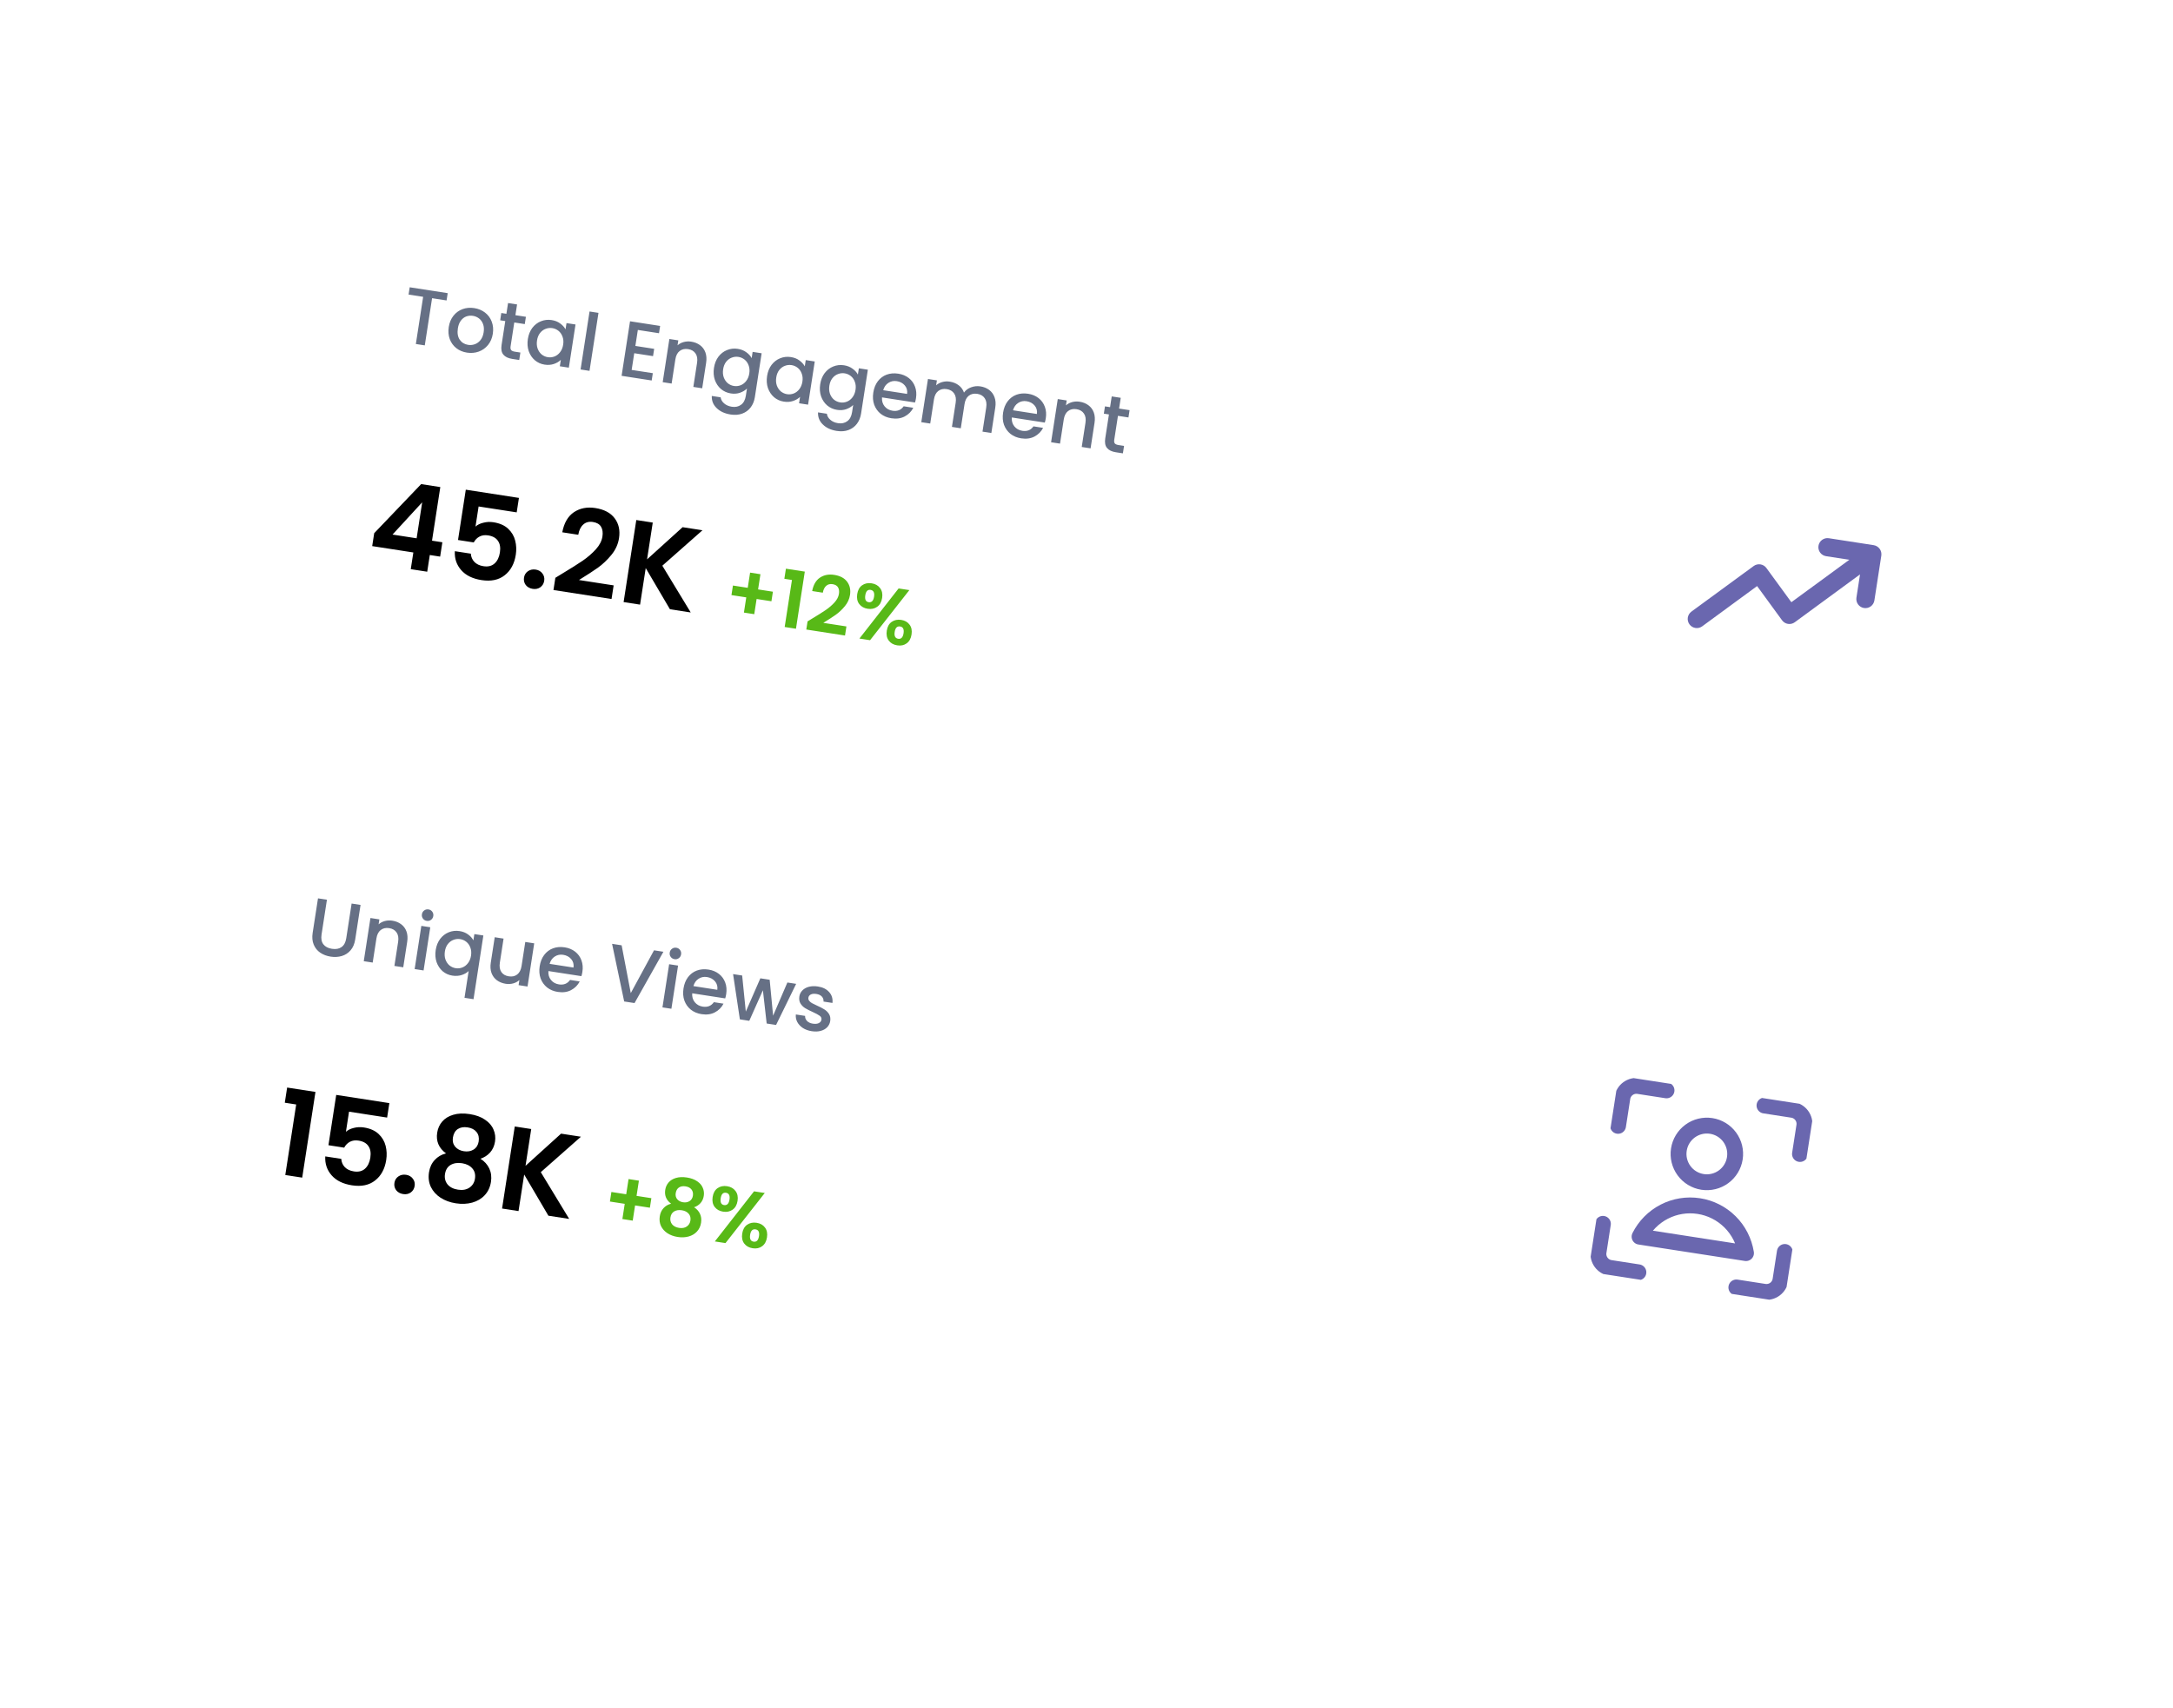 <svg width="332" height="261" viewBox="0 0 332 261" fill="none" xmlns="http://www.w3.org/2000/svg">
<g filter="url(#filter0_d_1515_10184)">
<rect x="50.023" y="15" width="262" height="82.405" rx="12.116" transform="rotate(8.792 50.023 15)" fill="white" shape-rendering="crispEdges"/>
<path d="M68.403 36.789L68.23 37.903L66.015 37.56L64.901 44.768L63.536 44.557L64.65 37.349L62.423 37.005L62.596 35.891L68.403 36.789ZM71.343 45.875C70.72 45.778 70.179 45.552 69.72 45.194C69.261 44.829 68.928 44.369 68.719 43.814C68.512 43.251 68.461 42.63 68.566 41.951C68.67 41.281 68.909 40.709 69.285 40.236C69.661 39.763 70.125 39.426 70.68 39.225C71.234 39.025 71.826 38.974 72.457 39.071C73.087 39.169 73.636 39.397 74.104 39.755C74.572 40.113 74.913 40.575 75.128 41.139C75.343 41.704 75.399 42.321 75.295 42.992C75.191 43.662 74.948 44.234 74.564 44.706C74.181 45.178 73.703 45.516 73.132 45.722C72.57 45.921 71.974 45.972 71.343 45.875ZM71.526 44.689C71.877 44.744 72.218 44.711 72.547 44.59C72.884 44.47 73.175 44.258 73.418 43.952C73.661 43.647 73.82 43.254 73.894 42.775C73.968 42.296 73.939 41.879 73.806 41.523C73.674 41.16 73.469 40.871 73.192 40.656C72.915 40.442 72.6 40.307 72.249 40.253C71.898 40.199 71.558 40.232 71.228 40.352C70.907 40.474 70.633 40.689 70.405 40.998C70.179 41.298 70.029 41.687 69.955 42.166C69.845 42.877 69.94 43.455 70.238 43.902C70.546 44.342 70.975 44.604 71.526 44.689ZM78.574 41.268L78.009 44.92C77.971 45.167 77.999 45.355 78.093 45.484C78.197 45.607 78.389 45.689 78.668 45.733L79.506 45.862L79.33 47L78.253 46.833C77.638 46.738 77.189 46.521 76.906 46.183C76.624 45.846 76.532 45.353 76.632 44.707L77.197 41.055L76.419 40.934L76.591 39.821L77.369 39.941L77.623 38.301L79 38.514L78.746 40.154L80.35 40.402L80.178 41.516L78.574 41.268ZM80.648 43.795C80.751 43.133 80.977 42.567 81.327 42.098C81.686 41.63 82.122 41.293 82.636 41.087C83.159 40.874 83.709 40.811 84.283 40.9C84.802 40.98 85.237 41.154 85.588 41.421C85.948 41.681 86.221 41.98 86.405 42.32L86.553 41.362L87.93 41.575L86.91 48.172L85.533 47.959L85.685 46.977C85.405 47.253 85.05 47.463 84.619 47.609C84.188 47.755 83.716 47.788 83.206 47.709C82.639 47.622 82.142 47.398 81.716 47.038C81.29 46.669 80.978 46.204 80.779 45.642C80.589 45.074 80.546 44.458 80.648 43.795ZM86.044 44.654C86.115 44.199 86.08 43.789 85.94 43.425C85.808 43.061 85.605 42.768 85.328 42.545C85.052 42.323 84.739 42.184 84.387 42.13C84.036 42.076 83.695 42.113 83.365 42.242C83.035 42.362 82.749 42.575 82.506 42.881C82.272 43.18 82.119 43.557 82.049 44.012C81.978 44.467 82.009 44.88 82.139 45.252C82.278 45.625 82.484 45.926 82.759 46.157C83.043 46.381 83.357 46.519 83.7 46.572C84.052 46.627 84.392 46.589 84.723 46.461C85.053 46.332 85.336 46.114 85.572 45.807C85.816 45.494 85.974 45.109 86.044 44.654ZM91.438 39.8L90.068 48.66L88.703 48.449L90.073 39.589L91.438 39.8ZM97.452 42.41L97.074 44.852L99.948 45.297L99.775 46.41L96.902 45.966L96.507 48.516L99.74 49.016L99.568 50.13L94.97 49.419L96.259 41.085L100.857 41.796L100.685 42.91L97.452 42.41ZM105.615 44.199C106.134 44.28 106.58 44.459 106.954 44.737C107.335 45.017 107.609 45.386 107.775 45.845C107.941 46.304 107.978 46.833 107.885 47.431L107.284 51.323L105.931 51.114L106.501 47.426C106.592 46.835 106.514 46.361 106.267 46.004C106.021 45.639 105.643 45.417 105.132 45.338C104.621 45.259 104.189 45.356 103.837 45.628C103.493 45.894 103.276 46.322 103.184 46.913L102.614 50.601L101.249 50.39L102.269 43.792L103.634 44.003L103.518 44.758C103.783 44.521 104.099 44.353 104.466 44.255C104.841 44.157 105.224 44.139 105.615 44.199ZM112.72 45.298C113.231 45.377 113.666 45.551 114.025 45.819C114.393 46.08 114.665 46.38 114.842 46.718L114.99 45.76L116.367 45.973L115.33 52.678C115.236 53.284 115.025 53.803 114.697 54.235C114.367 54.674 113.938 54.992 113.409 55.188C112.888 55.385 112.293 55.432 111.622 55.328C110.728 55.19 110.018 54.864 109.493 54.349C108.967 53.843 108.719 53.224 108.75 52.494L110.103 52.703C110.154 53.062 110.331 53.372 110.634 53.631C110.944 53.9 111.334 54.07 111.805 54.143C112.356 54.228 112.825 54.129 113.212 53.846C113.607 53.564 113.854 53.103 113.953 52.465L114.123 51.363C113.844 51.639 113.488 51.853 113.055 52.007C112.632 52.154 112.169 52.189 111.666 52.111C111.091 52.022 110.587 51.797 110.152 51.435C109.727 51.067 109.415 50.602 109.216 50.04C109.026 49.471 108.982 48.856 109.085 48.193C109.187 47.531 109.413 46.965 109.764 46.496C110.122 46.028 110.558 45.691 111.073 45.485C111.596 45.272 112.145 45.209 112.72 45.298ZM114.481 49.052C114.551 48.597 114.516 48.187 114.377 47.822C114.245 47.459 114.041 47.166 113.765 46.943C113.489 46.721 113.175 46.582 112.824 46.528C112.473 46.474 112.132 46.511 111.801 46.639C111.472 46.76 111.186 46.973 110.942 47.279C110.708 47.578 110.556 47.955 110.485 48.41C110.415 48.865 110.445 49.278 110.576 49.65C110.714 50.023 110.921 50.324 111.196 50.555C111.48 50.779 111.794 50.917 112.137 50.97C112.488 51.024 112.829 50.987 113.159 50.858C113.49 50.73 113.773 50.512 114.008 50.205C114.253 49.892 114.41 49.507 114.481 49.052ZM117.199 49.448C117.302 48.786 117.528 48.22 117.879 47.751C118.237 47.283 118.673 46.946 119.187 46.74C119.711 46.526 120.26 46.464 120.834 46.553C121.353 46.633 121.788 46.807 122.139 47.074C122.5 47.334 122.772 47.633 122.957 47.972L123.105 47.015L124.482 47.228L123.461 53.825L122.084 53.612L122.236 52.63C121.957 52.906 121.601 53.116 121.17 53.262C120.739 53.408 120.268 53.441 119.757 53.362C119.19 53.275 118.694 53.051 118.267 52.691C117.842 52.322 117.53 51.857 117.33 51.295C117.14 50.726 117.097 50.111 117.199 49.448ZM122.595 50.307C122.666 49.852 122.631 49.442 122.491 49.078C122.36 48.714 122.156 48.421 121.88 48.198C121.603 47.976 121.29 47.837 120.938 47.783C120.587 47.729 120.246 47.766 119.916 47.895C119.587 48.015 119.3 48.228 119.057 48.534C118.823 48.833 118.67 49.21 118.6 49.665C118.53 50.12 118.56 50.533 118.69 50.905C118.829 51.278 119.035 51.579 119.31 51.81C119.595 52.034 119.908 52.172 120.251 52.225C120.603 52.279 120.944 52.242 121.274 52.114C121.605 51.985 121.887 51.767 122.123 51.46C122.368 51.147 122.525 50.762 122.595 50.307ZM128.949 47.808C129.46 47.887 129.895 48.061 130.254 48.329C130.622 48.59 130.895 48.89 131.071 49.227L131.219 48.27L132.596 48.483L131.559 55.188C131.465 55.794 131.254 56.313 130.926 56.745C130.597 57.184 130.167 57.502 129.639 57.698C129.118 57.895 128.522 57.942 127.851 57.838C126.957 57.7 126.248 57.374 125.723 56.859C125.196 56.353 124.949 55.734 124.98 55.004L126.333 55.213C126.383 55.572 126.56 55.882 126.864 56.141C127.173 56.41 127.564 56.58 128.035 56.653C128.586 56.738 129.055 56.639 129.442 56.356C129.837 56.074 130.084 55.613 130.182 54.975L130.353 53.873C130.073 54.149 129.717 54.363 129.285 54.517C128.861 54.664 128.398 54.699 127.895 54.621C127.321 54.532 126.816 54.307 126.382 53.946C125.956 53.577 125.644 53.112 125.445 52.55C125.255 51.981 125.211 51.366 125.314 50.703C125.416 50.041 125.643 49.475 125.993 49.006C126.352 48.538 126.788 48.201 127.302 47.995C127.825 47.782 128.374 47.719 128.949 47.808ZM130.71 51.562C130.781 51.107 130.746 50.697 130.606 50.333C130.474 49.969 130.27 49.676 129.994 49.453C129.718 49.231 129.404 49.092 129.053 49.038C128.702 48.984 128.361 49.021 128.031 49.15C127.701 49.27 127.415 49.483 127.172 49.789C126.937 50.088 126.785 50.465 126.715 50.92C126.644 51.375 126.674 51.788 126.805 52.16C126.943 52.533 127.15 52.834 127.425 53.065C127.709 53.289 128.023 53.427 128.366 53.48C128.717 53.534 129.058 53.497 129.389 53.368C129.719 53.24 130.002 53.022 130.238 52.715C130.482 52.401 130.64 52.017 130.71 51.562ZM139.95 52.832C139.912 53.079 139.862 53.3 139.799 53.495L134.758 52.715C134.717 53.248 134.847 53.702 135.149 54.075C135.45 54.449 135.857 54.675 136.368 54.754C137.102 54.868 137.668 54.641 138.067 54.073L139.539 54.301C139.246 54.877 138.806 55.319 138.218 55.629C137.64 55.932 136.964 56.023 136.19 55.904C135.559 55.806 135.014 55.579 134.554 55.222C134.104 54.858 133.775 54.398 133.566 53.843C133.367 53.281 133.32 52.661 133.425 51.982C133.53 51.304 133.757 50.73 134.108 50.261C134.468 49.785 134.916 49.446 135.454 49.243C136.001 49.042 136.597 48.991 137.243 49.091C137.866 49.187 138.4 49.409 138.845 49.755C139.29 50.102 139.61 50.544 139.804 51.081C140.001 51.61 140.049 52.193 139.95 52.832ZM138.592 52.181C138.662 51.676 138.545 51.246 138.241 50.888C137.936 50.53 137.525 50.311 137.006 50.231C136.535 50.158 136.108 50.248 135.726 50.499C135.345 50.743 135.083 51.115 134.94 51.616L138.592 52.181ZM149.782 51.03C150.301 51.11 150.747 51.29 151.121 51.568C151.502 51.848 151.776 52.217 151.942 52.676C152.116 53.136 152.157 53.666 152.064 54.264L151.463 58.156L150.11 57.946L150.68 54.258C150.771 53.668 150.693 53.194 150.446 52.837C150.2 52.472 149.822 52.25 149.311 52.171C148.8 52.092 148.368 52.189 148.016 52.461C147.672 52.727 147.455 53.155 147.363 53.745L146.793 57.433L145.44 57.224L146.01 53.536C146.102 52.946 146.024 52.472 145.777 52.115C145.531 51.75 145.152 51.528 144.641 51.449C144.131 51.37 143.699 51.467 143.346 51.739C143.003 52.005 142.785 52.433 142.694 53.023L142.123 56.711L140.759 56.5L141.779 49.903L143.144 50.114L143.027 50.868C143.293 50.631 143.609 50.464 143.975 50.365C144.342 50.267 144.721 50.247 145.112 50.308C145.639 50.389 146.093 50.574 146.473 50.862C146.854 51.149 147.123 51.522 147.281 51.98C147.542 51.611 147.902 51.344 148.361 51.178C148.821 51.004 149.295 50.955 149.782 51.03ZM159.781 55.899C159.743 56.146 159.692 56.367 159.63 56.562L154.589 55.782C154.547 56.315 154.677 56.769 154.979 57.142C155.281 57.516 155.687 57.742 156.198 57.821C156.933 57.935 157.499 57.708 157.897 57.14L159.37 57.368C159.077 57.944 158.636 58.386 158.049 58.696C157.471 58.999 156.795 59.09 156.021 58.971C155.39 58.873 154.845 58.646 154.385 58.289C153.935 57.925 153.605 57.465 153.397 56.91C153.198 56.348 153.151 55.728 153.256 55.049C153.361 54.371 153.588 53.797 153.939 53.328C154.298 52.852 154.747 52.513 155.285 52.31C155.831 52.109 156.428 52.058 157.074 52.158C157.697 52.254 158.231 52.476 158.675 52.822C159.12 53.169 159.44 53.611 159.635 54.148C159.831 54.677 159.88 55.26 159.781 55.899ZM158.423 55.248C158.493 54.743 158.376 54.313 158.071 53.955C157.767 53.597 157.355 53.378 156.837 53.298C156.366 53.225 155.939 53.315 155.557 53.566C155.176 53.809 154.914 54.182 154.771 54.683L158.423 55.248ZM164.955 53.377C165.474 53.457 165.92 53.636 166.294 53.915C166.675 54.194 166.949 54.564 167.115 55.023C167.281 55.481 167.318 56.01 167.226 56.609L166.624 60.5L165.271 60.291L165.841 56.603C165.932 56.013 165.855 55.539 165.607 55.182C165.361 54.817 164.983 54.595 164.472 54.516C163.961 54.437 163.53 54.533 163.177 54.806C162.833 55.072 162.616 55.5 162.525 56.09L161.954 59.778L160.589 59.567L161.61 52.97L162.975 53.181L162.858 53.935C163.123 53.698 163.439 53.531 163.806 53.432C164.181 53.335 164.564 53.316 164.955 53.377ZM170.805 55.532L170.241 59.184C170.202 59.431 170.23 59.62 170.325 59.749C170.429 59.871 170.62 59.954 170.9 59.997L171.738 60.127L171.562 61.264L170.484 61.097C169.869 61.002 169.421 60.786 169.138 60.448C168.855 60.11 168.764 59.617 168.864 58.971L169.428 55.319L168.65 55.199L168.822 54.085L169.601 54.206L169.854 52.565L171.231 52.778L170.978 54.419L172.582 54.667L172.41 55.78L170.805 55.532Z" fill="#667085"/>
<path d="M56.866 75.435L57.172 73.46L64.345 65.963L67.272 66.415L66.005 74.605L67.586 74.85L67.247 77.041L65.667 76.796L65.272 79.347L62.758 78.958L63.152 76.407L56.866 75.435ZM64.503 68.746L59.971 73.672L63.653 74.241L64.503 68.746ZM78.943 70.28L73.124 69.38L72.649 72.451C72.948 72.179 73.346 71.983 73.843 71.864C74.341 71.732 74.854 71.707 75.381 71.789C76.339 71.937 77.091 72.268 77.636 72.781C78.182 73.295 78.542 73.902 78.715 74.603C78.891 75.292 78.921 76.008 78.806 76.75C78.593 78.127 78.027 79.174 77.107 79.89C76.199 80.607 75.021 80.854 73.572 80.63C72.207 80.419 71.17 79.909 70.462 79.101C69.753 78.293 69.43 77.329 69.493 76.211L71.935 76.589C71.969 77.084 72.149 77.504 72.476 77.849C72.815 78.196 73.277 78.415 73.864 78.505C74.57 78.615 75.137 78.475 75.565 78.088C75.993 77.701 76.263 77.142 76.376 76.411C76.491 75.669 76.392 75.078 76.081 74.637C75.782 74.186 75.28 73.906 74.574 73.797C74.071 73.719 73.632 73.78 73.258 73.98C72.884 74.179 72.593 74.478 72.384 74.874L69.978 74.502L71.166 66.815L79.284 68.071L78.943 70.28ZM81.393 81.969C80.938 81.898 80.582 81.702 80.326 81.38C80.083 81.049 79.994 80.673 80.058 80.254C80.123 79.835 80.321 79.51 80.65 79.279C80.994 79.038 81.394 78.953 81.849 79.023C82.292 79.091 82.635 79.292 82.878 79.624C83.122 79.943 83.212 80.313 83.147 80.732C83.083 81.151 82.884 81.482 82.553 81.725C82.223 81.956 81.836 82.037 81.393 81.969ZM85.906 79.632C87.204 78.852 88.243 78.198 89.023 77.668C89.806 77.127 90.478 76.545 91.041 75.921C91.603 75.297 91.936 74.65 92.04 73.979C92.134 73.368 92.065 72.867 91.831 72.475C91.597 72.084 91.181 71.842 90.583 71.749C89.984 71.656 89.491 71.789 89.105 72.146C88.721 72.491 88.469 73.01 88.35 73.703L85.907 73.325C86.177 71.895 86.771 70.871 87.688 70.253C88.617 69.637 89.704 69.425 90.949 69.618C92.314 69.829 93.305 70.356 93.923 71.199C94.542 72.03 94.76 73.039 94.576 74.224C94.432 75.158 94.043 76.011 93.408 76.784C92.774 77.556 92.084 78.209 91.34 78.744C90.597 79.266 89.636 79.89 88.457 80.615L93.756 81.435L93.433 83.518L84.561 82.146L84.85 80.278L85.906 79.632ZM102.354 85.081L98.656 78.79L97.792 84.376L95.277 83.987L97.216 71.451L99.731 71.84L98.861 77.461L104.292 72.545L107.328 73.015L101.194 78.429L105.532 85.573L102.354 85.081Z" fill="black"/>
<path d="M117.861 83.863L115.598 83.513L115.239 85.836L113.658 85.592L114.018 83.269L111.755 82.919L111.981 81.458L114.243 81.808L114.603 79.485L116.183 79.73L115.824 82.052L118.087 82.402L117.861 83.863ZM119.837 80.43L120.075 78.885L122.961 79.331L121.611 88.06L119.887 87.793L120.998 80.609L119.837 80.43ZM124.086 86.505C124.951 85.986 125.644 85.549 126.165 85.196C126.686 84.836 127.135 84.447 127.509 84.031C127.884 83.615 128.106 83.184 128.176 82.737C128.239 82.33 128.192 81.996 128.036 81.734C127.881 81.473 127.603 81.312 127.204 81.25C126.805 81.189 126.477 81.277 126.219 81.515C125.963 81.745 125.795 82.091 125.715 82.552L124.087 82.301C124.267 81.348 124.663 80.665 125.274 80.253C125.893 79.842 126.618 79.701 127.448 79.829C128.358 79.97 129.019 80.321 129.431 80.883C129.844 81.438 129.989 82.11 129.867 82.9C129.77 83.523 129.511 84.092 129.088 84.606C128.665 85.121 128.205 85.557 127.709 85.913C127.214 86.262 126.573 86.678 125.787 87.161L129.319 87.707L129.105 89.096L123.19 88.181L123.382 86.936L124.086 86.505ZM130.969 82.764C131.063 82.158 131.312 81.71 131.716 81.421C132.129 81.133 132.614 81.033 133.173 81.119C133.732 81.205 134.16 81.447 134.458 81.845C134.764 82.244 134.871 82.746 134.777 83.353C134.682 83.968 134.428 84.419 134.016 84.707C133.611 84.996 133.13 85.097 132.571 85.01C132.012 84.924 131.58 84.681 131.274 84.282C130.976 83.885 130.874 83.379 130.969 82.764ZM138.934 82.157L132.932 89.811L131.304 89.559L137.293 81.903L138.934 82.157ZM133.005 82.123C132.566 82.055 132.299 82.332 132.202 82.955C132.105 83.585 132.276 83.935 132.715 84.003C132.93 84.036 133.11 83.986 133.253 83.853C133.397 83.712 133.494 83.482 133.543 83.162C133.64 82.54 133.46 82.193 133.005 82.123ZM135.487 88.355C135.582 87.74 135.831 87.292 136.234 87.011C136.646 86.724 137.132 86.623 137.69 86.709C138.249 86.796 138.674 87.037 138.964 87.433C139.263 87.823 139.365 88.325 139.27 88.94C139.175 89.554 138.925 90.006 138.521 90.295C138.125 90.585 137.647 90.687 137.089 90.6C136.522 90.513 136.089 90.27 135.791 89.873C135.493 89.475 135.392 88.969 135.487 88.355ZM137.523 87.713C137.068 87.643 136.792 87.919 136.696 88.541C136.598 89.172 136.777 89.523 137.232 89.593C137.679 89.662 137.951 89.381 138.049 88.751C138.145 88.128 137.97 87.782 137.523 87.713Z" fill="#58B917"/>
<path d="M287.408 76.338C287.321 75.981 287.096 75.673 286.782 75.482C286.628 75.386 286.457 75.322 286.278 75.292L279.418 74.231C279.054 74.174 278.683 74.265 278.386 74.483C278.089 74.7 277.89 75.027 277.834 75.391C277.778 75.754 277.868 76.126 278.086 76.423C278.303 76.72 278.63 76.918 278.994 76.975L282.547 77.524L273.692 84.007L269.878 78.782C269.771 78.633 269.635 78.508 269.478 78.412C269.322 78.317 269.148 78.253 268.967 78.225C268.786 78.197 268.601 78.205 268.423 78.249C268.245 78.293 268.078 78.372 267.93 78.481L258.426 85.439C258.277 85.547 258.152 85.683 258.056 85.839C257.961 85.995 257.897 86.169 257.869 86.35C257.841 86.531 257.849 86.716 257.893 86.894C257.937 87.072 258.015 87.24 258.124 87.387C258.232 87.535 258.368 87.661 258.524 87.757C258.681 87.852 258.855 87.916 259.036 87.944C259.217 87.972 259.402 87.963 259.58 87.92C259.758 87.876 259.925 87.797 260.072 87.689L268.455 81.54L272.268 86.765C272.376 86.913 272.512 87.039 272.668 87.134C272.824 87.23 272.998 87.293 273.179 87.322C273.36 87.35 273.545 87.341 273.723 87.298C273.901 87.254 274.069 87.175 274.216 87.066L284.182 79.758L283.633 83.311C283.577 83.675 283.667 84.046 283.885 84.343C284.102 84.641 284.429 84.839 284.793 84.895C285.156 84.951 285.528 84.861 285.825 84.643C286.122 84.426 286.32 84.099 286.377 83.736L287.438 76.876C287.463 76.696 287.453 76.513 287.408 76.338Z" fill="url(#paint0_linear_1515_10184)"/>
</g>
<g filter="url(#filter1_d_1515_10184)">
<rect x="35.594" y="108.295" width="262" height="82.405" rx="12.116" transform="rotate(8.792 35.594 108.295)" fill="white" shape-rendering="crispEdges"/>
<path d="M49.95 129.462L49.13 134.767C49.032 135.397 49.122 135.897 49.4 136.267C49.686 136.638 50.124 136.87 50.715 136.961C51.314 137.054 51.801 136.966 52.178 136.697C52.563 136.429 52.804 135.98 52.901 135.35L53.721 130.046L55.087 130.257L54.27 135.537C54.165 136.215 53.928 136.767 53.56 137.193C53.192 137.618 52.743 137.908 52.212 138.063C51.681 138.218 51.117 138.249 50.518 138.156C49.919 138.064 49.39 137.864 48.931 137.556C48.48 137.249 48.147 136.838 47.933 136.322C47.718 135.807 47.663 135.21 47.768 134.531L48.585 129.251L49.95 129.462ZM59.942 132.663C60.461 132.743 60.907 132.922 61.281 133.201C61.663 133.481 61.937 133.85 62.103 134.309C62.269 134.768 62.306 135.296 62.213 135.895L61.611 139.786L60.258 139.577L60.829 135.889C60.92 135.299 60.842 134.825 60.595 134.468C60.349 134.103 59.971 133.881 59.46 133.802C58.949 133.723 58.517 133.82 58.164 134.092C57.821 134.358 57.603 134.786 57.512 135.376L56.942 139.064L55.577 138.853L56.597 132.256L57.962 132.467L57.845 133.221C58.111 132.984 58.427 132.817 58.794 132.718C59.168 132.621 59.551 132.602 59.942 132.663ZM65.202 132.692C64.955 132.653 64.76 132.538 64.618 132.344C64.477 132.15 64.425 131.93 64.463 131.682C64.502 131.435 64.618 131.24 64.811 131.099C65.005 130.957 65.225 130.905 65.473 130.944C65.712 130.981 65.903 131.096 66.044 131.289C66.186 131.483 66.238 131.704 66.2 131.951C66.161 132.198 66.045 132.393 65.852 132.535C65.658 132.676 65.442 132.729 65.202 132.692ZM65.738 133.669L64.717 140.267L63.352 140.056L64.373 133.458L65.738 133.669ZM66.569 137.145C66.672 136.482 66.898 135.917 67.248 135.448C67.607 134.98 68.043 134.643 68.557 134.437C69.081 134.223 69.634 134.162 70.216 134.252C70.727 134.331 71.162 134.504 71.521 134.772C71.888 135.042 72.157 135.341 72.326 135.669L72.475 134.711L73.852 134.924L72.346 144.659L70.969 144.446L71.602 140.351C71.341 140.613 70.991 140.816 70.552 140.961C70.113 141.105 69.634 141.137 69.115 141.057C68.548 140.97 68.051 140.746 67.625 140.385C67.208 140.018 66.899 139.554 66.7 138.992C66.51 138.423 66.467 137.807 66.569 137.145ZM71.965 138.004C72.036 137.549 72.001 137.139 71.861 136.774C71.73 136.411 71.526 136.118 71.249 135.895C70.973 135.672 70.66 135.534 70.308 135.48C69.957 135.425 69.616 135.463 69.286 135.591C68.957 135.712 68.67 135.925 68.427 136.231C68.193 136.53 68.04 136.907 67.97 137.362C67.9 137.817 67.93 138.23 68.06 138.602C68.199 138.974 68.405 139.276 68.68 139.507C68.965 139.73 69.278 139.869 69.621 139.922C69.973 139.976 70.314 139.939 70.644 139.81C70.974 139.682 71.257 139.464 71.493 139.157C71.737 138.843 71.895 138.459 71.965 138.004ZM81.619 136.126L80.599 142.723L79.234 142.512L79.354 141.734C79.097 141.972 78.78 142.143 78.404 142.249C78.037 142.347 77.658 142.366 77.267 142.306C76.748 142.225 76.298 142.046 75.916 141.766C75.543 141.487 75.269 141.118 75.095 140.658C74.929 140.199 74.892 139.67 74.984 139.072L75.585 135.192L76.937 135.402L76.369 139.077C76.278 139.668 76.355 140.146 76.601 140.511C76.848 140.868 77.227 141.086 77.738 141.165C78.249 141.244 78.676 141.151 79.019 140.885C79.372 140.613 79.594 140.181 79.686 139.59L80.254 135.915L81.619 136.126ZM88.981 140.476C88.943 140.724 88.892 140.945 88.83 141.139L83.789 140.36C83.747 140.893 83.877 141.346 84.179 141.72C84.481 142.093 84.888 142.32 85.398 142.399C86.133 142.512 86.699 142.285 87.097 141.717L88.57 141.945C88.277 142.521 87.837 142.964 87.249 143.273C86.671 143.576 85.995 143.668 85.221 143.548C84.59 143.451 84.045 143.223 83.585 142.866C83.135 142.502 82.805 142.043 82.597 141.487C82.398 140.925 82.351 140.305 82.456 139.626C82.561 138.948 82.788 138.374 83.139 137.905C83.498 137.43 83.947 137.091 84.485 136.888C85.031 136.686 85.628 136.635 86.274 136.735C86.897 136.832 87.431 137.053 87.876 137.4C88.32 137.746 88.64 138.188 88.835 138.725C89.031 139.254 89.08 139.838 88.981 140.476ZM87.623 139.825C87.693 139.321 87.576 138.89 87.271 138.532C86.967 138.175 86.555 137.956 86.037 137.875C85.566 137.803 85.139 137.892 84.757 138.143C84.376 138.387 84.114 138.759 83.971 139.26L87.623 139.825ZM101.359 137.413L96.947 145.251L95.366 145.007L93.516 136.2L94.977 136.426L96.373 143.728L99.922 137.191L101.359 137.413ZM103.063 138.547C102.816 138.509 102.621 138.393 102.479 138.199C102.338 138.006 102.286 137.785 102.324 137.538C102.362 137.29 102.478 137.096 102.672 136.954C102.865 136.812 103.086 136.761 103.333 136.799C103.573 136.836 103.763 136.951 103.905 137.145C104.047 137.338 104.099 137.559 104.06 137.806C104.022 138.054 103.906 138.248 103.713 138.39C103.519 138.532 103.302 138.584 103.063 138.547ZM103.598 139.525L102.578 146.122L101.213 145.911L102.233 139.314L103.598 139.525ZM110.952 143.874C110.913 144.122 110.863 144.343 110.8 144.537L105.759 143.758C105.718 144.291 105.848 144.744 106.15 145.118C106.452 145.491 106.858 145.717 107.369 145.797C108.103 145.91 108.67 145.683 109.068 145.115L110.541 145.343C110.247 145.919 109.807 146.362 109.22 146.671C108.642 146.974 107.965 147.066 107.191 146.946C106.56 146.848 106.015 146.621 105.556 146.264C105.105 145.9 104.776 145.44 104.567 144.885C104.368 144.323 104.321 143.703 104.426 143.024C104.531 142.346 104.759 141.772 105.109 141.303C105.469 140.828 105.918 140.488 106.456 140.286C107.002 140.084 107.598 140.033 108.245 140.133C108.867 140.229 109.401 140.451 109.846 140.798C110.291 141.144 110.611 141.586 110.806 142.123C111.002 142.652 111.05 143.236 110.952 143.874ZM109.594 143.223C109.663 142.719 109.546 142.288 109.242 141.93C108.938 141.573 108.526 141.354 108.007 141.273C107.536 141.2 107.11 141.29 106.727 141.541C106.346 141.785 106.085 142.157 105.942 142.658L109.594 143.223ZM121.64 142.315L118.573 148.596L117.136 148.374L116.56 143.295L114.478 147.963L113.041 147.74L112.002 140.825L113.391 141.039L113.947 146.556L116.169 141.469L117.593 141.689L118.118 147.177L120.299 142.108L121.64 142.315ZM124.018 149.548C123.499 149.468 123.046 149.304 122.66 149.056C122.282 148.802 121.999 148.496 121.808 148.14C121.62 147.776 121.548 147.393 121.594 146.991L123.007 147.21C122.987 147.493 123.083 147.749 123.293 147.977C123.512 148.199 123.805 148.338 124.172 148.395C124.555 148.454 124.862 148.428 125.091 148.317C125.33 148.198 125.468 148.024 125.503 147.792C125.542 147.545 125.45 147.342 125.229 147.186C125.016 147.03 124.666 146.841 124.177 146.618C123.703 146.406 123.32 146.212 123.029 146.036C122.737 145.86 122.496 145.623 122.305 145.324C122.123 145.026 122.065 144.661 122.131 144.23C122.186 143.879 122.339 143.576 122.591 143.32C122.844 143.057 123.175 142.871 123.584 142.763C124.001 142.656 124.461 142.641 124.964 142.719C125.714 142.835 126.287 143.12 126.683 143.573C127.088 144.02 127.256 144.573 127.187 145.233L125.822 145.022C125.843 144.722 125.76 144.468 125.572 144.26C125.383 144.051 125.105 143.918 124.738 143.861C124.379 143.805 124.093 143.831 123.881 143.937C123.668 144.043 123.545 144.208 123.51 144.431C123.483 144.607 123.524 144.764 123.633 144.904C123.742 145.043 123.883 145.163 124.056 145.263C124.229 145.356 124.488 145.481 124.831 145.641C125.29 145.842 125.661 146.035 125.943 146.217C126.235 146.393 126.472 146.626 126.656 146.916C126.84 147.206 126.904 147.563 126.846 147.987C126.788 148.363 126.633 148.682 126.379 148.945C126.126 149.208 125.795 149.394 125.386 149.502C124.985 149.612 124.529 149.627 124.018 149.548Z" fill="#667085"/>
<path d="M43.511 160.474L43.87 158.158L48.198 158.827L46.173 171.92L43.587 171.52L45.253 160.744L43.511 160.474ZM59.146 162.745L53.327 161.845L52.852 164.917C53.152 164.644 53.55 164.448 54.046 164.329C54.545 164.198 55.057 164.173 55.584 164.254C56.542 164.402 57.294 164.733 57.84 165.247C58.386 165.76 58.745 166.367 58.919 167.068C59.094 167.758 59.124 168.473 59.01 169.216C58.797 170.593 58.23 171.639 57.31 172.355C56.403 173.073 55.224 173.32 53.776 173.096C52.41 172.884 51.374 172.375 50.665 171.566C49.956 170.758 49.633 169.795 49.696 168.676L52.139 169.054C52.172 169.55 52.352 169.97 52.679 170.315C53.018 170.661 53.481 170.88 54.067 170.971C54.774 171.08 55.341 170.941 55.769 170.553C56.196 170.166 56.467 169.607 56.58 168.877C56.694 168.134 56.596 167.543 56.284 167.102C55.986 166.652 55.483 166.372 54.777 166.262C54.274 166.185 53.836 166.246 53.462 166.445C53.087 166.645 52.796 166.943 52.588 167.34L50.181 166.968L51.37 159.281L59.488 160.536L59.146 162.745ZM61.596 174.434C61.142 174.363 60.786 174.167 60.529 173.846C60.286 173.514 60.197 173.139 60.262 172.719C60.327 172.3 60.524 171.975 60.854 171.744C61.198 171.503 61.597 171.418 62.052 171.488C62.495 171.557 62.838 171.757 63.081 172.089C63.326 172.409 63.416 172.778 63.351 173.197C63.286 173.616 63.088 173.947 62.756 174.19C62.426 174.421 62.039 174.502 61.596 174.434ZM68.144 168.219C67.043 167.412 66.593 166.355 66.795 165.05C66.895 164.403 67.147 163.842 67.552 163.365C67.971 162.878 68.533 162.53 69.24 162.32C69.96 162.101 70.8 162.065 71.757 162.213C72.715 162.361 73.499 162.648 74.107 163.073C74.729 163.488 75.161 163.99 75.4 164.579C75.654 165.157 75.731 165.77 75.631 166.417C75.529 167.075 75.278 167.631 74.877 168.084C74.478 168.525 73.987 168.841 73.406 169.033C74.02 169.422 74.47 169.921 74.756 170.529C75.042 171.137 75.127 171.819 75.01 172.573C74.884 173.387 74.564 174.067 74.051 174.613C73.551 175.149 72.917 175.523 72.149 175.735C71.38 175.947 70.547 175.984 69.649 175.845C68.751 175.706 67.968 175.419 67.3 174.985C66.643 174.552 66.152 174.004 65.825 173.341C65.513 172.667 65.419 171.923 65.545 171.109C65.662 170.355 65.948 169.731 66.405 169.238C66.863 168.732 67.443 168.393 68.144 168.219ZM73.133 166.398C73.224 165.811 73.115 165.329 72.805 164.95C72.508 164.573 72.054 164.337 71.444 164.243C70.845 164.15 70.341 164.238 69.932 164.505C69.535 164.775 69.29 165.209 69.197 165.808C69.114 166.347 69.227 166.805 69.536 167.184C69.857 167.565 70.305 167.8 70.88 167.889C71.454 167.977 71.952 167.889 72.374 167.623C72.797 167.345 73.05 166.937 73.133 166.398ZM70.596 169.72C69.914 169.615 69.33 169.702 68.846 169.983C68.373 170.265 68.087 170.73 67.987 171.376C67.894 171.975 68.022 172.497 68.369 172.944C68.731 173.38 69.265 173.652 69.972 173.761C70.678 173.871 71.264 173.765 71.731 173.445C72.197 173.125 72.475 172.671 72.566 172.085C72.664 171.45 72.531 170.927 72.165 170.515C71.802 170.091 71.279 169.826 70.596 169.72ZM83.785 177.737L80.087 171.446L79.223 177.031L76.708 176.642L78.647 164.106L81.162 164.495L80.292 170.117L85.723 165.201L88.759 165.67L82.625 171.084L86.963 178.228L83.785 177.737Z" fill="black"/>
<path d="M99.292 176.518L97.029 176.168L96.67 178.491L95.09 178.247L95.449 175.924L93.186 175.574L93.412 174.113L95.675 174.463L96.034 172.14L97.614 172.385L97.255 174.708L99.518 175.058L99.292 176.518ZM102.536 175.904C101.802 175.366 101.502 174.662 101.636 173.792C101.703 173.361 101.871 172.986 102.141 172.668C102.42 172.344 102.795 172.111 103.266 171.972C103.747 171.825 104.306 171.802 104.945 171.9C105.583 171.999 106.106 172.19 106.511 172.474C106.926 172.75 107.214 173.085 107.374 173.477C107.543 173.863 107.594 174.272 107.527 174.703C107.459 175.142 107.292 175.512 107.024 175.814C106.758 176.108 106.431 176.319 106.044 176.447C106.453 176.706 106.753 177.039 106.944 177.444C107.135 177.85 107.191 178.304 107.113 178.807C107.029 179.35 106.816 179.803 106.474 180.167C106.141 180.524 105.718 180.773 105.206 180.915C104.694 181.056 104.138 181.081 103.539 180.988C102.941 180.895 102.419 180.704 101.973 180.415C101.535 180.126 101.208 179.761 100.99 179.319C100.782 178.87 100.719 178.374 100.803 177.831C100.881 177.328 101.072 176.912 101.376 176.583C101.682 176.246 102.068 176.02 102.536 175.904ZM105.862 174.69C105.922 174.299 105.85 173.977 105.643 173.725C105.445 173.473 105.143 173.316 104.736 173.253C104.337 173.192 104.001 173.25 103.728 173.428C103.463 173.608 103.3 173.898 103.238 174.297C103.182 174.656 103.258 174.962 103.464 175.214C103.678 175.468 103.977 175.625 104.36 175.684C104.743 175.743 105.075 175.684 105.356 175.507C105.638 175.322 105.806 175.049 105.862 174.69ZM104.171 176.905C103.716 176.835 103.327 176.893 103.004 177.08C102.688 177.268 102.498 177.578 102.431 178.009C102.369 178.408 102.454 178.756 102.686 179.054C102.927 179.345 103.283 179.526 103.754 179.599C104.225 179.672 104.616 179.602 104.927 179.388C105.238 179.175 105.424 178.872 105.484 178.481C105.549 178.058 105.46 177.709 105.217 177.435C104.974 177.152 104.626 176.976 104.171 176.905ZM108.881 174.875C108.975 174.269 109.224 173.821 109.628 173.532C110.04 173.244 110.526 173.144 111.085 173.23C111.643 173.316 112.072 173.558 112.37 173.956C112.676 174.355 112.782 174.857 112.688 175.464C112.593 176.079 112.34 176.53 111.927 176.817C111.523 177.106 111.041 177.208 110.483 177.121C109.924 177.035 109.492 176.792 109.185 176.393C108.887 175.996 108.786 175.49 108.881 174.875ZM116.845 174.268L110.844 181.922L109.215 181.67L115.205 174.014L116.845 174.268ZM110.917 174.234C110.478 174.166 110.21 174.443 110.114 175.066C110.017 175.696 110.187 176.046 110.626 176.114C110.842 176.147 111.021 176.097 111.164 175.964C111.309 175.823 111.406 175.593 111.455 175.273C111.551 174.651 111.372 174.304 110.917 174.234ZM113.398 180.465C113.493 179.851 113.742 179.403 114.145 179.122C114.558 178.834 115.043 178.734 115.602 178.82C116.161 178.907 116.585 179.148 116.875 179.544C117.175 179.934 117.277 180.436 117.182 181.051C117.087 181.665 116.837 182.117 116.433 182.406C116.036 182.696 115.559 182.798 115 182.711C114.433 182.624 114.001 182.381 113.703 181.984C113.405 181.586 113.303 181.08 113.398 180.465ZM115.434 179.824C114.979 179.754 114.704 180.03 114.608 180.652C114.51 181.283 114.689 181.634 115.144 181.704C115.591 181.773 115.863 181.492 115.961 180.862C116.057 180.239 115.881 179.893 115.434 179.824Z" fill="#58B917"/>
<g clip-path="url(#clip0_1515_10184)">
<path d="M272.693 183.276L272.032 187.552C271.944 188.119 271.635 188.628 271.172 188.967C270.709 189.306 270.13 189.447 269.563 189.36L265.287 188.698M269.586 160.903L273.862 161.565C274.429 161.652 274.938 161.962 275.277 162.425C275.616 162.888 275.757 163.466 275.669 164.033L275.008 168.31M247.213 164.011L247.874 159.735C247.962 159.168 248.271 158.659 248.734 158.32C249.197 157.981 249.776 157.84 250.343 157.927L254.619 158.589M250.321 186.384L246.044 185.722C245.477 185.635 244.968 185.325 244.629 184.862C244.29 184.399 244.149 183.821 244.237 183.254L244.898 178.978M260.119 172.575C261.253 172.75 262.41 172.468 263.336 171.79C264.262 171.112 264.881 170.094 265.056 168.96C265.231 167.826 264.949 166.668 264.271 165.742C263.593 164.816 262.575 164.198 261.441 164.022C260.307 163.847 259.15 164.129 258.224 164.807C257.298 165.485 256.679 166.503 256.504 167.637C256.328 168.771 256.611 169.928 257.289 170.854C257.966 171.78 258.984 172.399 260.119 172.575ZM266.762 183.453C266.475 181.646 265.623 179.976 264.326 178.684C263.03 177.392 261.356 176.545 259.548 176.266C257.739 175.986 255.888 176.288 254.262 177.127C252.636 177.967 251.318 179.302 250.499 180.938L266.762 183.453Z" stroke="url(#paint1_linear_1515_10184)" stroke-width="2.423" stroke-linecap="round" stroke-linejoin="round"/>
</g>
</g>
<defs>
<filter id="filter0_d_1515_10184" x="13.428" y="-1" width="319.518" height="169.481" filterUnits="userSpaceOnUse" color-interpolation-filters="sRGB">
<feFlood flood-opacity="0" result="BackgroundImageFix"/>
<feColorMatrix in="SourceAlpha" type="matrix" values="0 0 0 0 0 0 0 0 0 0 0 0 0 0 0 0 0 0 127 0" result="hardAlpha"/>
<feOffset dy="8"/>
<feGaussianBlur stdDeviation="12"/>
<feComposite in2="hardAlpha" operator="out"/>
<feColorMatrix type="matrix" values="0 0 0 0 0.063 0 0 0 0 0.094 0 0 0 0 0.157 0 0 0 0.08 0"/>
<feBlend mode="normal" in2="BackgroundImageFix" result="effect1_dropShadow_1515_10184"/>
<feBlend mode="normal" in="SourceGraphic" in2="effect1_dropShadow_1515_10184" result="shape"/>
</filter>
<filter id="filter1_d_1515_10184" x="-1.002" y="92.295" width="319.518" height="169.48" filterUnits="userSpaceOnUse" color-interpolation-filters="sRGB">
<feFlood flood-opacity="0" result="BackgroundImageFix"/>
<feColorMatrix in="SourceAlpha" type="matrix" values="0 0 0 0 0 0 0 0 0 0 0 0 0 0 0 0 0 0 127 0" result="hardAlpha"/>
<feOffset dy="8"/>
<feGaussianBlur stdDeviation="12"/>
<feComposite in2="hardAlpha" operator="out"/>
<feColorMatrix type="matrix" values="0 0 0 0 0.063 0 0 0 0 0.094 0 0 0 0 0.157 0 0 0 0.08 0"/>
<feBlend mode="normal" in2="BackgroundImageFix" result="effect1_dropShadow_1515_10184"/>
<feBlend mode="normal" in="SourceGraphic" in2="effect1_dropShadow_1515_10184" result="shape"/>
</filter>
<linearGradient id="paint0_linear_1515_10184" x1="260.818" y1="71.354" x2="288.29" y2="77.592" gradientUnits="userSpaceOnUse">
<stop stop-color="#6A67AF"/>
<stop offset="1" stop-color="#6A67AF"/>
</linearGradient>
<linearGradient id="paint1_linear_1515_10184" x1="248.828" y1="157.693" x2="276.857" y2="163.24" gradientUnits="userSpaceOnUse">
<stop stop-color="#6A67AF"/>
<stop offset="1" stop-color="#6A67AF"/>
</linearGradient>
<clipPath id="clip0_1515_10184">
<rect width="30.289" height="30.289" fill="white" transform="translate(247.301 156.362) rotate(8.792)"/>
</clipPath>
</defs>
</svg>

